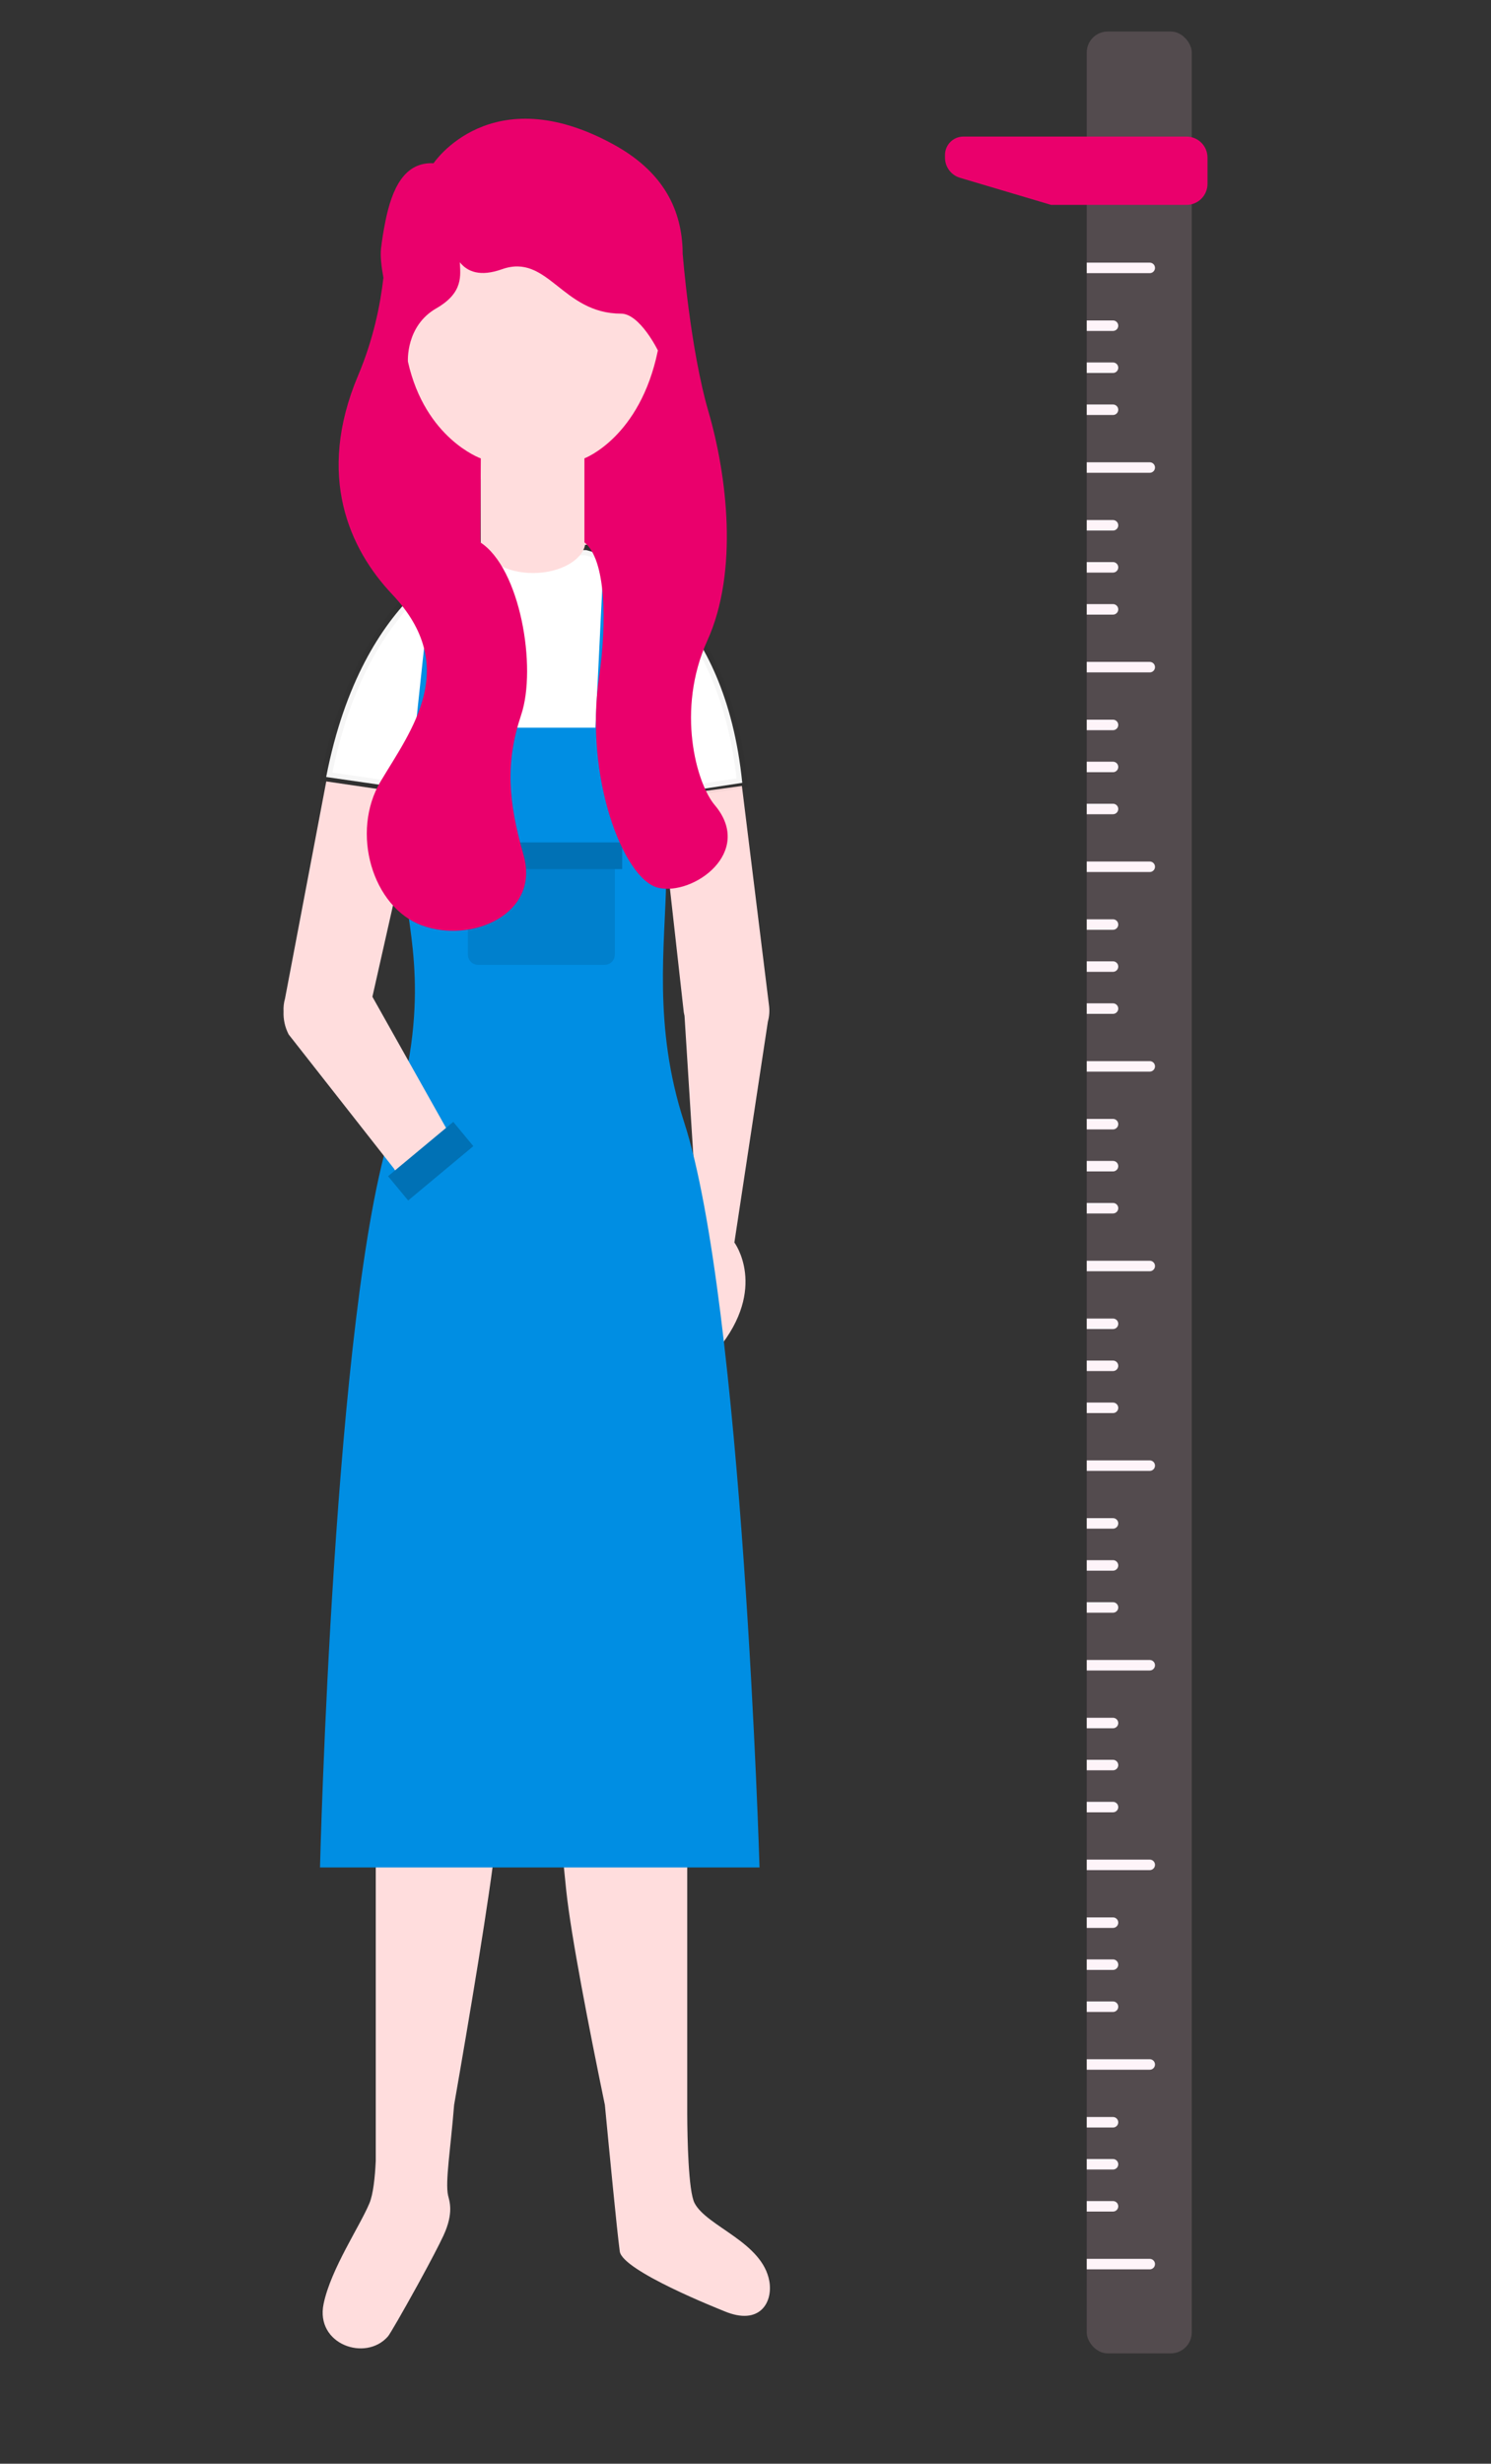 <svg xmlns="http://www.w3.org/2000/svg" width="284" height="469" viewBox="0 0 284 469">
    <rect x="0" y="0" width="284" height="469" fill="#333333" stroke="none"/>
    <g fill="none" fill-rule="evenodd">
        <g>
            <path d="M0 0H284V469H0z"/>
            <g transform="translate(54 6)">
                <rect width="20" height="442" x="153" fill="#534B4E" rx="4"/>
                <path fill="#EA006C" d="M129.5 20H172c2.209 0 4 1.79 4 4v5c0 2.21-1.791 4-4 4h-25.788l-17.35-5.15c-1.698-.504-2.862-2.064-2.862-3.835V23.5c0-1.933 1.567-3.5 3.5-3.5z"/>
                <path fill="#FEF4F9" d="M153 424h12c.552 0 1 .448 1 1s-.448 1-1 1h-12v-2zM153 386h12c.552 0 1 .448 1 1s-.448 1-1 1h-12v-2zM153 348h12c.552 0 1 .448 1 1s-.448 1-1 1h-12v-2zM153 310h12c.552 0 1 .448 1 1s-.448 1-1 1h-12v-2zM153 272h12c.552 0 1 .448 1 1s-.448 1-1 1h-12v-2zM153 234h12c.552 0 1 .448 1 1s-.448 1-1 1h-12v-2zM153 196h12c.552 0 1 .448 1 1s-.448 1-1 1h-12v-2zM153 82h12c.552 0 1 .448 1 1s-.448 1-1 1h-12v-2zM153 44h12c.552 0 1 .448 1 1s-.448 1-1 1h-12v-2zM158 71c.552 0 1 .448 1 1s-.448 1-1 1h-5v-2h5zm0-8c.552 0 1 .448 1 1s-.448 1-1 1h-5v-2h5zm0-8c.552 0 1 .448 1 1s-.448 1-1 1h-5v-2h5zM158 109c.552 0 1 .448 1 1s-.448 1-1 1h-5v-2h5zm0-8c.552 0 1 .448 1 1s-.448 1-1 1h-5v-2h5zm0-8c.552 0 1 .448 1 1s-.448 1-1 1h-5v-2h5zM158 147c.552 0 1 .448 1 1s-.448 1-1 1h-5v-2h5zm0-8c.552 0 1 .448 1 1s-.448 1-1 1h-5v-2h5zm0-8c.552 0 1 .448 1 1s-.448 1-1 1h-5v-2h5zM158 185c.552 0 1 .448 1 1s-.448 1-1 1h-5v-2h5zm0-8c.552 0 1 .448 1 1s-.448 1-1 1h-5v-2h5zm0-8c.552 0 1 .448 1 1s-.448 1-1 1h-5v-2h5zM158 223c.552 0 1 .448 1 1s-.448 1-1 1h-5v-2h5zm0-8c.552 0 1 .448 1 1s-.448 1-1 1h-5v-2h5zm0-8c.552 0 1 .448 1 1s-.448 1-1 1h-5v-2h5zM158 261c.552 0 1 .448 1 1s-.448 1-1 1h-5v-2h5zm0-8c.552 0 1 .448 1 1s-.448 1-1 1h-5v-2h5zm0-8c.552 0 1 .448 1 1s-.448 1-1 1h-5v-2h5zM158 299c.552 0 1 .448 1 1s-.448 1-1 1h-5v-2h5zm0-8c.552 0 1 .448 1 1s-.448 1-1 1h-5v-2h5zm0-8c.552 0 1 .448 1 1s-.448 1-1 1h-5v-2h5zM158 337c.552 0 1 .448 1 1s-.448 1-1 1h-5v-2h5zm0-8c.552 0 1 .448 1 1s-.448 1-1 1h-5v-2h5zm0-8c.552 0 1 .448 1 1s-.448 1-1 1h-5v-2h5zM158 375c.552 0 1 .448 1 1s-.448 1-1 1h-5v-2h5zm0-8c.552 0 1 .448 1 1s-.448 1-1 1h-5v-2h5zm0-8c.552 0 1 .448 1 1s-.448 1-1 1h-5v-2h5zM158 413c.552 0 1 .448 1 1s-.448 1-1 1h-5v-2h5zm0-8c.552 0 1 .448 1 1s-.448 1-1 1h-5v-2h5zm0-8c.552 0 1 .448 1 1s-.448 1-1 1h-5v-2h5zM153 120h12c.552 0 1 .448 1 1s-.448 1-1 1h-12v-2zM153 158h12c.552 0 1 .448 1 1s-.448 1-1 1h-12v-2z"/>
                <path fill="#FDD" d="M87.314 143.613l5.152 41.688c.156 1.1.075 2.179-.205 3.184l-6.379 42.04s6.448 8.652-3.148 20.332c-2.492 3.032-5.94 1.644-2.664-6.4 2.208-5.448 1.764-9.108-1.252-6.832-1.212.924-1.332 1.724-2.472 1.6-2.808-.308 2.728-9.156 2.728-9.156v-.001l-2.69-42.687c-.044-.174-.082-.349-.113-.525l-.037-.231-4.576-40.868 15.656-2.144z"/>
                <path fill="#FAA9A8" d="M37.57 85.181c3.084 1.408 6.484 2.244 10.096 2.244 3.604 0 7.004-.836 10.092-2.244v-12.72H37.57v12.72"/>
                <path fill="#EB9392" d="M76.134 56.777c-.908 2.684-3.248 4.312-5.244 3.64-1.992-.656-2.876-3.38-1.972-6.072.904-2.676 3.252-4.32 5.236-3.644 2 .672 2.884 3.396 1.98 6.076M18.682 56.777c.904 2.684 3.252 4.312 5.248 3.64 1.984-.656 2.876-3.38 1.964-6.072-.896-2.676-3.244-4.32-5.232-3.644-2 .672-2.884 3.396-1.98 6.076"/>
                <path fill="#FFF" stroke="#000" stroke-opacity=".038" stroke-width="2" d="M57.648 98.718c.987.237 9.11 2.408 16.678 10.947 5.884 6.632 11.4 17.074 13.058 33.359h0L70.22 145.65l-2.255 72.055-37.541-.925-3.747-72.183-18.547-2.684c7.01-36.041 27.925-42.723 29.573-43.196h0z"/>
                <path fill="#FDD" d="M47.666 22.213c13.452 0 24.356 10.9 24.356 24.356v12.72c0 9.858-5.848 18.34-14.263 22.174v16.254h-.318c-.512 2.878-4.748 5.368-9.903 5.368s-9.39-2.49-9.899-5.368h-.069V81.463c-8.416-3.835-14.268-12.317-14.268-22.174v-12.72c0-13.456 10.912-24.356 24.364-24.356zM76.902 396.54c.021 4.253.197 14.559 1.396 16.849 2.36 4.5 12.9 7.388 14.24 14.852.712 3.988-1.772 8.568-8.556 5.736-1.016-.424-19.432-7.684-19.932-11.396-.58-4.36-1.98-19-2.836-27.884l.002.02c-2.984-14.445-6.46-32.238-7.366-40.88-1.968-18.868-6.788-75.68-6.788-75.68s-1.734 17.964-3.515 35.918l-.267 2.691c-1.099 11.044-2.183 21.741-2.858 27.879-1.157 10.452-4.944 32.969-7.923 50.052-.665 8.356-1.733 14.636-1.149 17.24.228 1.008 1.152 3.24-.876 7.624-.864 1.863-2.584 5.12-4.392 8.43l-.388.71-.39.708c-2.532 4.594-5.025 8.92-5.41 9.36-4.256 4.876-13.848 1.504-12.26-6.18 1.38-6.668 6.948-14.848 8.744-19.2.704-1.698 1.044-4.83 1.196-8.051V278.157l5.172-60.4H73.11l3.792 60.4z"/>
                <path fill="#008EE3" d="M67.834 102.545c-3.296-2.168-5.456-3.34-6.768-3.7l-1.652 33.68H37.002L34.77 98.757c-1.276.416-3.288 1.64-6.356 3.828.028.38-6.04 51.232-5.364 59.732.74 9.248 5.26 22.56-2.508 46.7C9.558 243.121 6.954 349.489 6.954 349.489H90.67s-3.2-107.572-14.376-141.924c-5.948-18.248-3.6-33.824-3.4-46.024.436-26.08-5.104-58.54-5.06-58.996"/>
                <path fill="#FDD" d="M8.146 142.753l17.448 2.568-8.66 38.427 14.184 25.241c2.196 4.218-7.623 11.601-9.989 7.627l-.075-.135L.986 190.925c-.721-1.388-1.032-2.882-.975-4.342-.043-.857.044-1.705.28-2.502l7.855-41.328z"/>
                <path fill="#0071B5" d="M36.158 212.185L23.746 222.529 19.914 217.905 32.338 207.565 36.158 212.185"/>
                <path fill="#0080CD" d="M35.118 156.429v19.26c0 1.096.864 1.984 1.928 1.984h24.136c1.064 0 1.932-.888 1.932-1.984v-19.26H35.118"/>
                <path fill="#0071B5" d="M33.714 159.445L64.514 159.445 64.514 154.365 33.714 154.365z"/>
                <path fill="#EA006C" d="M82.12 147.233c-3.463-4.1-7.383-18.072-1.391-31.284 5.992-13.208 3.736-31.48.232-43.532-3.512-12.048-4.908-29.92-4.908-29.92l-.012.076c-.004-7.332-2.62-15.288-13.152-21.06-23.408-12.848-34.304 3.564-34.304 3.564-5.488-.272-7.92 4.664-9.216 11.236l-.012-.072.012.096c-.324 1.596-.592 3.256-.796 4.996-.164 1.388.072 3.412.456 5.54-.588 5.168-1.912 11.724-4.804 18.564-8.104 19.164-1.624 33.144 6.484 41.708 13.084 13.828 3.612 25.84-2.192 35.572-5.804 9.732-1.576 23.976 7.84 27.448 9.42 3.48 22.6-2.112 19.36-13.428-2.944-10.252-3.464-17.612-.448-26.652 3.028-9.036-.176-27.928-7.784-32.84l.096-15.98S26.989 77.533 23.7 62.837c0 0-.456-6.772 5.392-10.132 5.272-3.02 4.572-6.336 4.5-8.772 1.44 1.812 3.884 2.796 8.012 1.324 8.776-3.12 11.424 8.448 22.696 8.448 3.58 0 7.012 7.004 7.012 7.004-3.4 16.592-13.996 20.544-13.996 20.544v15.992c4.168 3.292 4.272 15.512 2.792 25.652-2.804 19.116 4.632 38.468 11.232 40.096 6.608 1.616 18.424-6.728 10.78-15.76"/>
            </g>
        </g>
    </g>
</svg>
